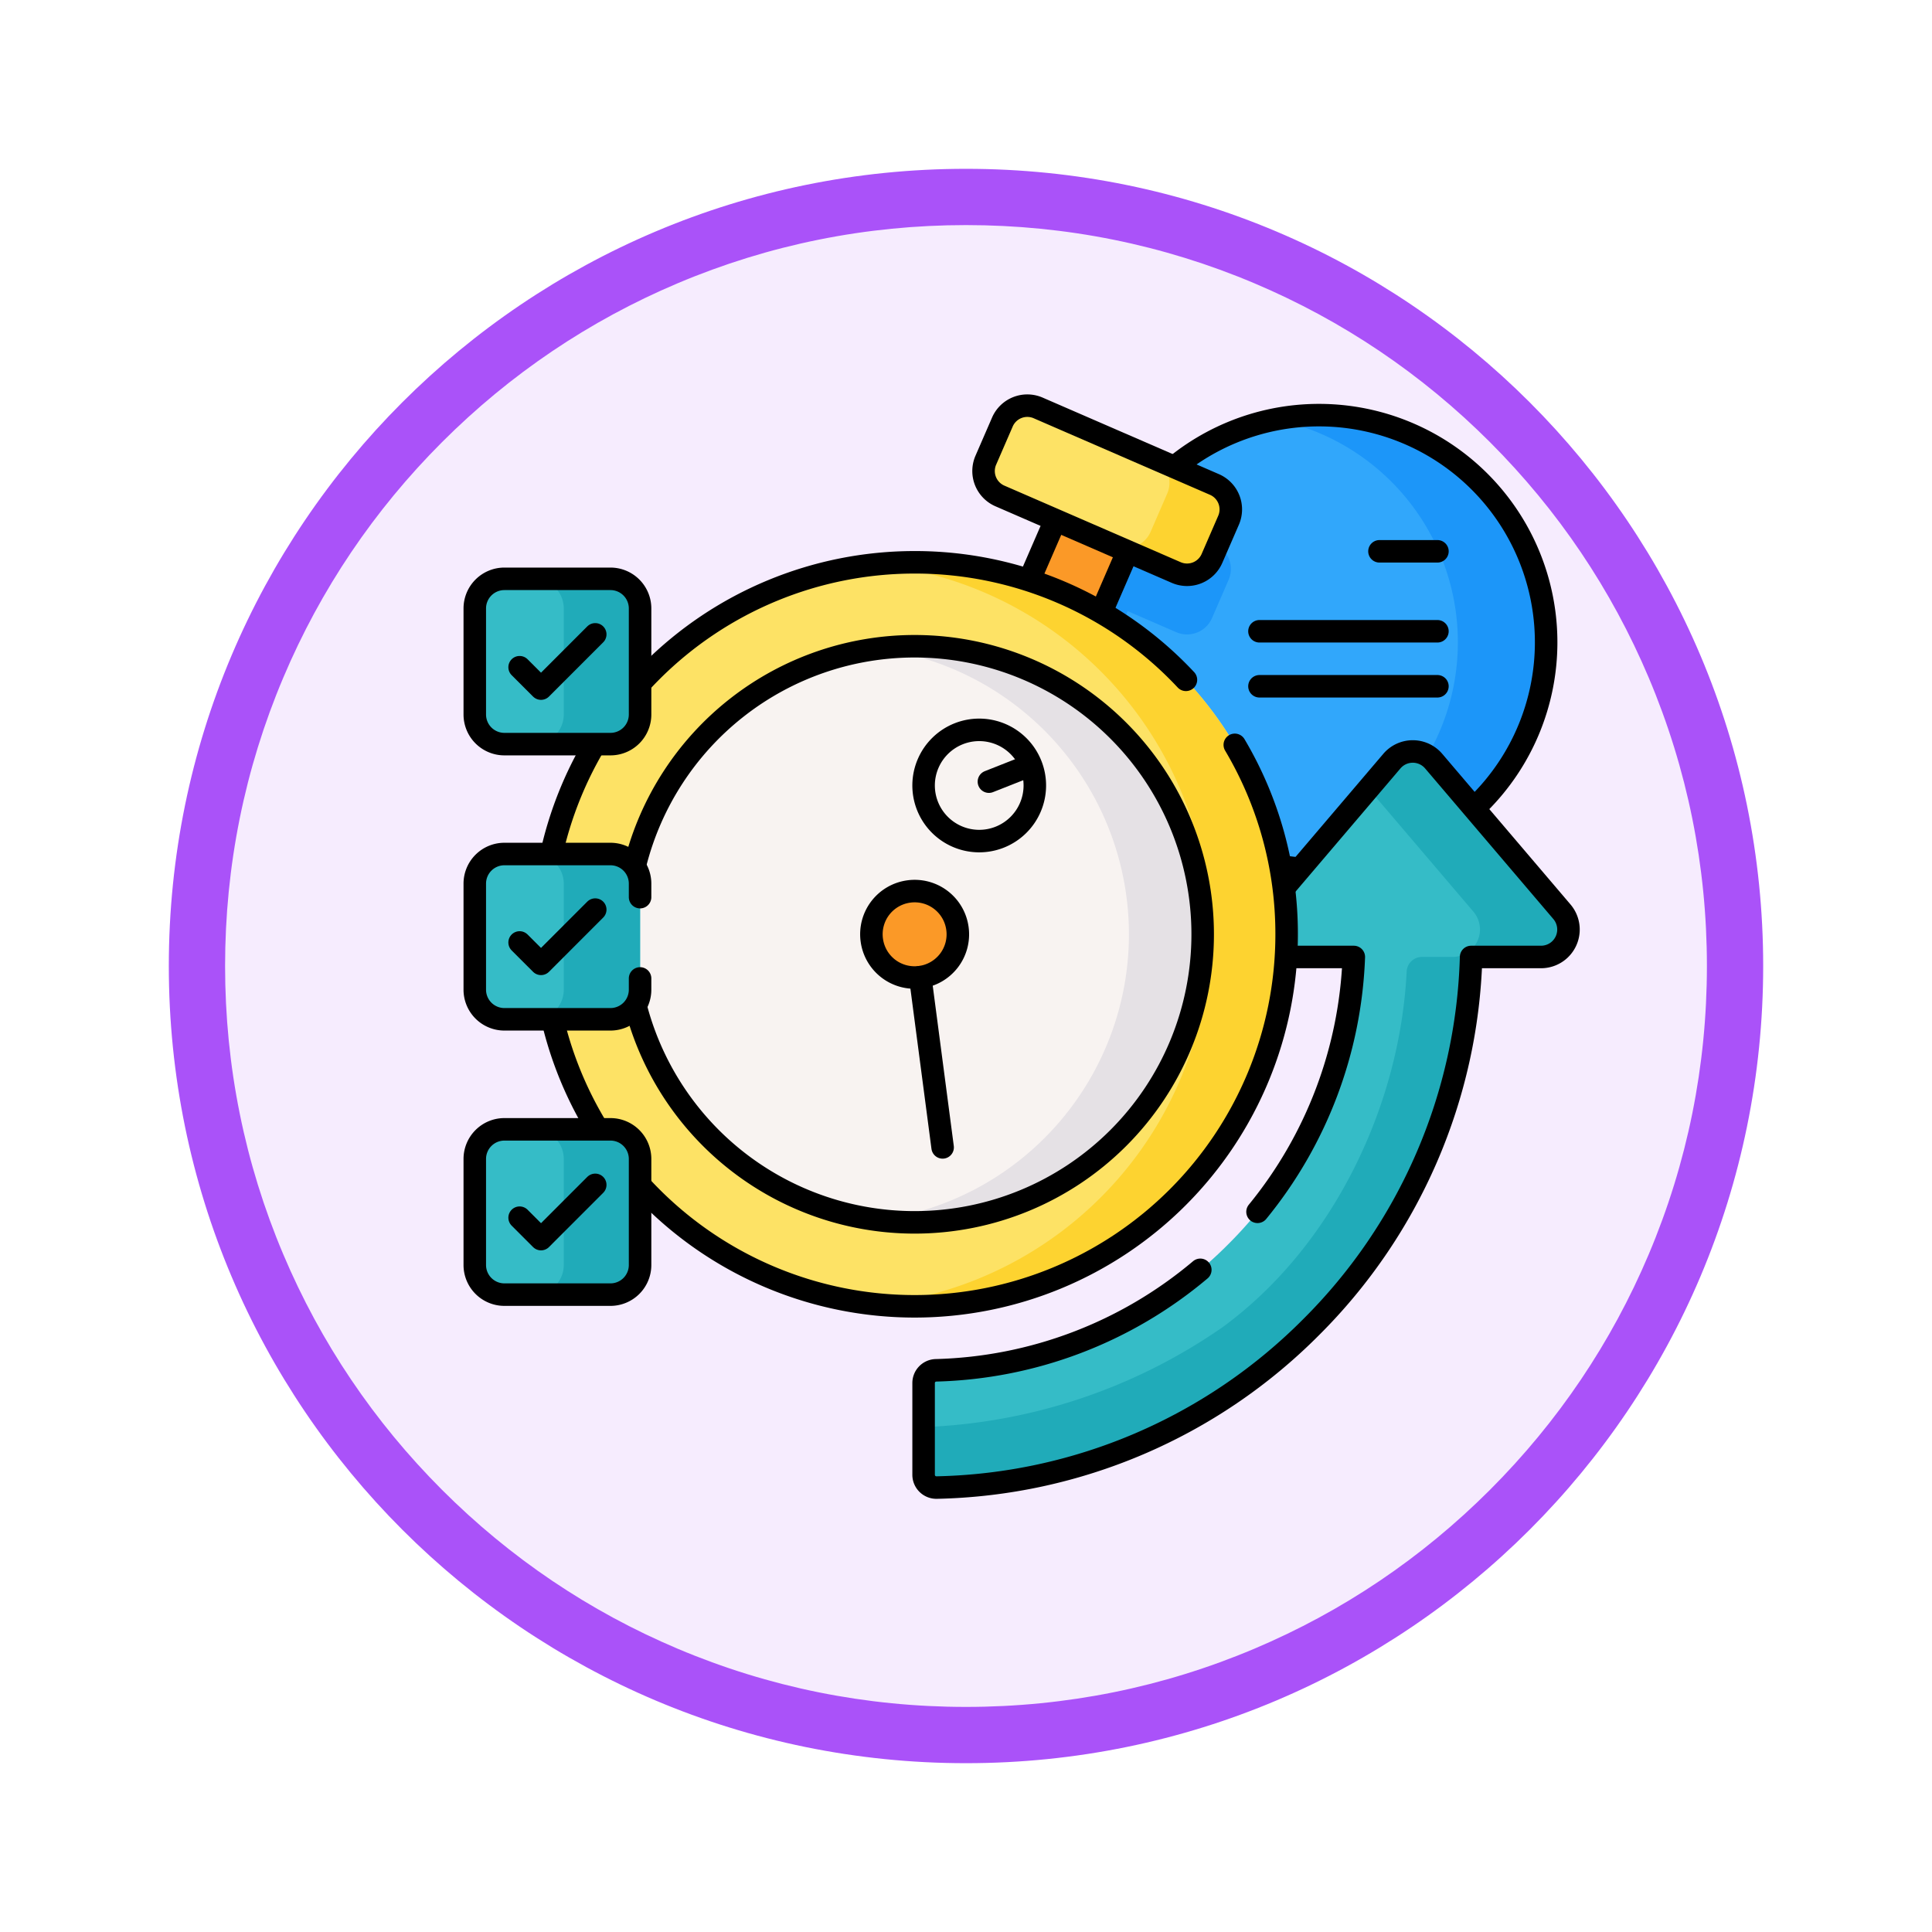 <svg xmlns="http://www.w3.org/2000/svg" xmlns:xlink="http://www.w3.org/1999/xlink" width="103" height="103" viewBox="0 0 103 103">
  <defs>
    <filter id="Trazado_982547" x="0" y="0" width="103" height="103" filterUnits="userSpaceOnUse">
      <feOffset dy="3" input="SourceAlpha"/>
      <feGaussianBlur stdDeviation="3" result="blur"/>
      <feFlood flood-opacity="0.161"/>
      <feComposite operator="in" in2="blur"/>
      <feComposite in="SourceGraphic"/>
    </filter>
    <clipPath id="clip-path">
      <path id="path9483" d="M0-682.665H60.068V-622.6H0Z" transform="translate(0 682.665)"/>
    </clipPath>
  </defs>
  <g id="Grupo_1224679" data-name="Grupo 1224679" transform="translate(-1035 -4543.5)">
    <g id="Grupo_1210961" data-name="Grupo 1210961" transform="translate(844 3351.888)">
      <g id="Grupo_1210290" data-name="Grupo 1210290" transform="translate(0 -2868)">
        <g id="Grupo_1207485" data-name="Grupo 1207485" transform="translate(0 396.112)">
          <g id="Grupo_1207313" data-name="Grupo 1207313" transform="translate(0 2919.5)">
            <g id="Grupo_1202212" data-name="Grupo 1202212" transform="translate(-80 -126.414)">
              <g id="Grupo_1174813" data-name="Grupo 1174813" transform="translate(280 876.414)">
                <g id="Grupo_1201680" data-name="Grupo 1201680">
                  <g id="Grupo_1201330" data-name="Grupo 1201330">
                    <g id="Grupo_1172010" data-name="Grupo 1172010">
                      <g id="Grupo_1171046" data-name="Grupo 1171046">
                        <g id="Grupo_1148525" data-name="Grupo 1148525">
                          <g transform="matrix(1, 0, 0, 1, -9, -6)" filter="url(#Trazado_982547)">
                            <g id="Trazado_982547-2" data-name="Trazado 982547" transform="translate(9 6)" fill="#f6ecfe">
                              <path d="M 42.5 83.5 C 36.964 83.5 31.595 82.416 26.541 80.279 C 21.659 78.214 17.274 75.257 13.509 71.491 C 9.743 67.726 6.786 63.341 4.721 58.459 C 2.584 53.405 1.5 48.036 1.5 42.5 C 1.5 36.964 2.584 31.595 4.721 26.541 C 6.786 21.659 9.743 17.274 13.509 13.509 C 17.274 9.743 21.659 6.786 26.541 4.721 C 31.595 2.584 36.964 1.5 42.5 1.5 C 48.036 1.5 53.405 2.584 58.459 4.721 C 63.341 6.786 67.726 9.743 71.491 13.509 C 75.257 17.274 78.214 21.659 80.279 26.541 C 82.416 31.595 83.5 36.964 83.5 42.5 C 83.5 48.036 82.416 53.405 80.279 58.459 C 78.214 63.341 75.257 67.726 71.491 71.491 C 67.726 75.257 63.341 78.214 58.459 80.279 C 53.405 82.416 48.036 83.5 42.5 83.5 Z" stroke="none"/>
                              <path d="M 42.5 3 C 37.166 3 31.994 4.044 27.126 6.103 C 22.422 8.092 18.198 10.941 14.569 14.569 C 10.941 18.198 8.092 22.422 6.103 27.126 C 4.044 31.994 3 37.166 3 42.5 C 3 47.834 4.044 53.006 6.103 57.874 C 8.092 62.578 10.941 66.802 14.569 70.431 C 18.198 74.059 22.422 76.908 27.126 78.897 C 31.994 80.956 37.166 82 42.5 82 C 47.834 82 53.006 80.956 57.874 78.897 C 62.578 76.908 66.802 74.059 70.431 70.431 C 74.059 66.802 76.908 62.578 78.897 57.874 C 80.956 53.006 82 47.834 82 42.5 C 82 37.166 80.956 31.994 78.897 27.126 C 76.908 22.422 74.059 18.198 70.431 14.569 C 66.802 10.941 62.578 8.092 57.874 6.103 C 53.006 4.044 47.834 3 42.5 3 M 42.5 0 C 65.972 0 85 19.028 85 42.5 C 85 65.972 65.972 85 42.5 85 C 19.028 85 0 65.972 0 42.5 C 0 19.028 19.028 0 42.5 0 Z" stroke="none" fill="#aa52f9"/>
                            </g>
                          </g>
                        </g>
                      </g>
                    </g>
                  </g>
                </g>
              </g>
            </g>
          </g>
        </g>
      </g>
    </g>
    <g id="g9477" transform="translate(1059.432 5246.597)">
      <g id="g9479" transform="translate(0 -682.665)">
        <g id="g9481" clip-path="url(#clip-path)">
          <g id="g9487" transform="translate(33.778 1.7)">
            <path id="path9489" d="M-251.031-125.515a12.11,12.11,0,0,1-12.11,12.11,12.11,12.11,0,0,1-12.11-12.11,12.11,12.11,0,0,1,12.11-12.11,12.11,12.11,0,0,1,12.11,12.11" transform="translate(275.25 137.625)" fill="#31a7fb"/>
          </g>
          <g id="g9491" transform="translate(33.778 6.731)">
            <path id="path9493" d="M-75.551-38.887l-.883,2.036a1.45,1.45,0,0,1-1.906.753l-2.589-1.124-1.7,3.916a12.071,12.071,0,0,1-.21-2.254,12.044,12.044,0,0,1,2.284-7.079l4.253,1.845a1.449,1.449,0,0,1,.752,1.906" transform="translate(82.84 42.639)" fill="#1c96f9"/>
          </g>
          <g id="g9495" transform="translate(43.536 1.7)">
            <path id="path9497" d="M-149.885-125.517A12.11,12.11,0,0,1-162-113.407a12.134,12.134,0,0,1-2.351-.229,12.113,12.113,0,0,0,9.76-11.881,12.113,12.113,0,0,0-9.76-11.881,12.133,12.133,0,0,1,2.351-.229,12.109,12.109,0,0,1,12.11,12.11" transform="translate(164.346 137.626)" fill="#1c96f9"/>
          </g>
          <g id="g9499" transform="translate(33.778 1.7)">
            <path id="path9501" d="M-251.031-125.515a12.11,12.11,0,0,1-12.11,12.11,12.11,12.11,0,0,1-12.11-12.11,12.11,12.11,0,0,1,12.11-12.11A12.11,12.11,0,0,1-251.031-125.515Z" transform="translate(275.25 137.625)" fill="none" stroke="#000" stroke-linecap="round" stroke-linejoin="round" stroke-miterlimit="10" stroke-width="1.2"/>
          </g>
          <g id="g9503" transform="translate(24.809 19.63)">
            <path id="path9505" d="M-352.685-88.558l-6.836-8.029a1.464,1.464,0,0,0-2.229,0l-6.836,8.029a1.463,1.463,0,0,0,1.114,2.412h3.693a22.787,22.787,0,0,1-6.7,15.323,22.791,22.791,0,0,1-15.57,6.713.678.678,0,0,0-.66.678v4.892a.681.681,0,0,0,.7.68A29,29,0,0,0-366.064-66.4a29,29,0,0,0,8.537-19.742h3.727a1.463,1.463,0,0,0,1.114-2.412" transform="translate(386.712 97.102)" fill="#35bcc7"/>
          </g>
          <g id="g9507" transform="translate(24.809 19.63)">
            <path id="path9509" d="M-341.141-113.56h-3.728a28.994,28.994,0,0,1-8.537,19.742,29,29,0,0,1-19.953,8.545.682.682,0,0,1-.7-.681v-2.542a29.834,29.834,0,0,0,15.938-5.323c5.842-4.27,9.461-11.742,9.819-18.965a.815.815,0,0,1,.813-.777h1.632a1.464,1.464,0,0,0,1.114-2.413l-5.6-6.573,1.24-1.456a1.465,1.465,0,0,1,2.229,0l6.836,8.029a1.463,1.463,0,0,1-1.114,2.412" transform="translate(374.054 124.516)" fill="#20abb9"/>
          </g>
          <g id="g9511" transform="translate(24.809 19.63)">
            <path id="path9513" d="M-152.884-286.439a22.763,22.763,0,0,1-14.091,5.357.678.678,0,0,0-.66.678v4.893a.681.681,0,0,0,.7.68,29,29,0,0,0,19.952-8.545,28.994,28.994,0,0,0,8.537-19.742h3.727a1.463,1.463,0,0,0,1.114-2.412l-6.837-8.029a1.463,1.463,0,0,0-2.229,0l-6.836,8.029a1.463,1.463,0,0,0,1.114,2.412h3.693a22.756,22.756,0,0,1-5.133,13.586" transform="translate(167.634 314.075)" fill="none" stroke="#000" stroke-linecap="round" stroke-linejoin="round" stroke-miterlimit="10" stroke-width="1.2"/>
          </g>
          <g id="g9515" transform="translate(29.632 5.945)">
            <path id="path9517" d="M-39.945-83.914-43.8-85.587l2.788-6.423,3.854,1.673Z" transform="translate(43.799 92.01)" fill="#fb9927"/>
          </g>
          <g id="g9519" transform="translate(29.632 5.945)">
            <path id="path9521" d="M-39.945-83.914-43.8-85.587l2.788-6.423,3.854,1.673Z" transform="translate(43.799 92.01)" fill="none" stroke="#000" stroke-linecap="round" stroke-linejoin="round" stroke-miterlimit="10" stroke-width="1.2"/>
          </g>
          <g id="g9523" transform="translate(4.496 9.546)">
            <path id="path9525" d="M-411.128-205.564a19.833,19.833,0,0,1-19.833,19.833,19.833,19.833,0,0,1-19.833-19.833A19.833,19.833,0,0,1-430.961-225.4a19.833,19.833,0,0,1,19.833,19.833" transform="translate(450.794 225.397)" fill="#fde265"/>
          </g>
          <g id="g9527" transform="translate(22.28 9.546)">
            <path id="path9529" d="M-226.791-205.576a19.833,19.833,0,0,1-19.832,19.832,19.692,19.692,0,0,1-2.048-.106,19.834,19.834,0,0,0,17.783-19.727A19.835,19.835,0,0,0-248.671-225.3a19.662,19.662,0,0,1,2.048-.106,19.833,19.833,0,0,1,19.832,19.834" transform="translate(248.671 225.41)" fill="#fdd330"/>
          </g>
          <g id="g9531" transform="translate(8.972 14.022)">
            <path id="path9533" d="M-318.339-159.17A15.357,15.357,0,0,1-333.7-143.813a15.357,15.357,0,0,1-15.357-15.357A15.357,15.357,0,0,1-333.7-174.526a15.357,15.357,0,0,1,15.357,15.357" transform="translate(349.052 174.526)" fill="#f8f3f1"/>
          </g>
          <g id="g9535" transform="translate(22.364 14.022)">
            <path id="path9537" d="M-179.543-159.177A15.357,15.357,0,0,1-194.9-143.821a15.423,15.423,0,0,1-1.965-.125,15.359,15.359,0,0,0,13.39-15.231,15.359,15.359,0,0,0-13.39-15.232,15.418,15.418,0,0,1,1.965-.125,15.357,15.357,0,0,1,15.357,15.357" transform="translate(196.865 174.534)" fill="#e5e1e5"/>
          </g>
          <g id="g9539" transform="translate(4.496 9.546)">
            <path id="path9541" d="M-355.486-64.94a19.777,19.777,0,0,0-14.464-6.265,19.833,19.833,0,0,0-19.833,19.833A19.833,19.833,0,0,0-369.95-31.54a19.833,19.833,0,0,0,19.833-19.833,19.739,19.739,0,0,0-2.764-10.1" transform="translate(389.783 71.205)" fill="none" stroke="#000" stroke-linecap="round" stroke-linejoin="round" stroke-miterlimit="10" stroke-width="1.2"/>
          </g>
          <g id="g9543" transform="translate(28 1.194)">
            <path id="path9545" d="M-106.514-92.211l-9.4-4.082a1.449,1.449,0,0,1-.752-1.906l.884-2.036a1.449,1.449,0,0,1,1.906-.752l9.4,4.082A1.449,1.449,0,0,1-103.724-95l-.884,2.036a1.449,1.449,0,0,1-1.906.752" transform="translate(116.79 101.108)" fill="#fde265"/>
          </g>
          <g id="g9547" transform="translate(35.006 3.977)">
            <path id="path9549" d="M-62.811-34.464l-.884,2.036a1.449,1.449,0,0,1-1.906.753l-3.27-1.419a1.449,1.449,0,0,0,1.906-.753l.884-2.036a1.449,1.449,0,0,0-.752-1.906l3.27,1.419a1.448,1.448,0,0,1,.752,1.906" transform="translate(68.87 37.789)" fill="#fdd330"/>
          </g>
          <g id="g9551" transform="translate(28 1.194)">
            <path id="path9553" d="M-106.514-92.211l-9.4-4.082a1.449,1.449,0,0,1-.752-1.906l.884-2.036a1.449,1.449,0,0,1,1.906-.752l9.4,4.082A1.449,1.449,0,0,1-103.724-95l-.884,2.036A1.449,1.449,0,0,1-106.514-92.211Z" transform="translate(116.79 101.108)" fill="none" stroke="#000" stroke-linecap="round" stroke-linejoin="round" stroke-miterlimit="10" stroke-width="1.2"/>
          </g>
          <g id="g9555" transform="translate(22.025 27.075)">
            <path id="path9557" d="M-47.754-23.876a2.3,2.3,0,0,1-2.3,2.3,2.3,2.3,0,0,1-2.3-2.3,2.3,2.3,0,0,1,2.3-2.3,2.3,2.3,0,0,1,2.3,2.3" transform="translate(52.361 26.18)" fill="#fb9927"/>
          </g>
          <g id="g9559" transform="translate(22.025 27.075)">
            <path id="path9561" d="M-47.553-20.768a2.3,2.3,0,0,1-1.984,2.584,2.3,2.3,0,0,1-2.584-1.984,2.3,2.3,0,0,1,1.984-2.584A2.3,2.3,0,0,1-47.553-20.768Z" transform="translate(52.141 22.771)" fill="none" stroke="#000" stroke-linecap="round" stroke-linejoin="round" stroke-miterlimit="10" stroke-width="1.2"/>
          </g>
          <g id="g9563" transform="translate(24.629 31.663)">
            <path id="path9565" d="M0,0,1.193,9.076" fill="none" stroke="#000" stroke-linecap="round" stroke-linejoin="round" stroke-miterlimit="10" stroke-width="1.2"/>
          </g>
          <g id="g9567" transform="translate(9.43 14.022)">
            <path id="path9569" d="M0-120.446a15.363,15.363,0,0,1,14.9-11.621A15.357,15.357,0,0,1,30.256-116.71,15.357,15.357,0,0,1,14.9-101.353,15.363,15.363,0,0,1,.062-112.735" transform="translate(0 132.066)" fill="none" stroke="#000" stroke-linecap="round" stroke-linejoin="round" stroke-miterlimit="10" stroke-width="1.2"/>
          </g>
          <g id="g9571" transform="translate(24.808 18.479)">
            <path id="path9573" d="M-58.91-42.961a2.964,2.964,0,0,1-3.9,1.539,2.964,2.964,0,0,1-1.539-3.9,2.964,2.964,0,0,1,3.9-1.539A2.964,2.964,0,0,1-58.91-42.961Z" transform="translate(64.594 47.106)" fill="none" stroke="#000" stroke-linecap="round" stroke-linejoin="round" stroke-miterlimit="10" stroke-width="1.2"/>
          </g>
          <g id="g9575" transform="translate(28.289 20.462)">
            <path id="path9577" d="M0-8.062,1.971-8.84" transform="translate(0 8.84)" fill="none" stroke="#000" stroke-linecap="round" stroke-linejoin="round" stroke-miterlimit="10" stroke-width="1.2"/>
          </g>
          <g id="g9579" transform="translate(0.88 10.427)">
            <path id="path9581" d="M-74.973-91.338h-5.654a1.579,1.579,0,0,1-1.579-1.579v-5.654a1.579,1.579,0,0,1,1.579-1.579h5.654a1.579,1.579,0,0,1,1.579,1.579v5.654a1.579,1.579,0,0,1-1.579,1.579" transform="translate(82.206 100.15)" fill="#35bcc7"/>
          </g>
          <g id="g9583" transform="translate(4.045 10.427)">
            <path id="path9585" d="M-58.54-16.366v5.654a1.579,1.579,0,0,1-1.579,1.579h-4.069a1.579,1.579,0,0,0,1.579-1.579v-5.654a1.579,1.579,0,0,0-1.579-1.579h4.069a1.579,1.579,0,0,1,1.579,1.579" transform="translate(64.188 17.945)" fill="#20abb9"/>
          </g>
          <g id="g9587" transform="translate(0.88 10.427)">
            <path id="path9589" d="M-74.973-91.338h-5.654a1.579,1.579,0,0,1-1.579-1.579v-5.654a1.579,1.579,0,0,1,1.579-1.579h5.654a1.579,1.579,0,0,1,1.579,1.579v5.654A1.579,1.579,0,0,1-74.973-91.338Z" transform="translate(82.206 100.15)" fill="none" stroke="#000" stroke-linecap="round" stroke-linejoin="round" stroke-miterlimit="10" stroke-width="1.2"/>
          </g>
          <g id="g9591" transform="translate(0.88 25.102)">
            <path id="path9593" d="M-74.973-91.338h-5.654a1.579,1.579,0,0,1-1.579-1.579v-5.654a1.579,1.579,0,0,1,1.579-1.579h5.654a1.579,1.579,0,0,1,1.579,1.579v5.654a1.579,1.579,0,0,1-1.579,1.579" transform="translate(82.206 100.15)" fill="#35bcc7"/>
          </g>
          <g id="g9595" transform="translate(4.045 25.102)">
            <path id="path9597" d="M-58.54-16.366v5.654a1.579,1.579,0,0,1-1.579,1.579h-4.069a1.579,1.579,0,0,0,1.579-1.579v-5.654a1.579,1.579,0,0,0-1.579-1.579h4.069a1.579,1.579,0,0,1,1.579,1.579" transform="translate(64.188 17.945)" fill="#20abb9"/>
          </g>
          <g id="g9599" transform="translate(0.88 25.102)">
            <path id="path9601" d="M-91.338-23.78V-24.5a1.579,1.579,0,0,0-1.579-1.579h-5.654A1.579,1.579,0,0,0-100.15-24.5v5.654a1.579,1.579,0,0,0,1.579,1.579h5.654a1.579,1.579,0,0,0,1.579-1.579v-.6" transform="translate(100.15 26.075)" fill="none" stroke="#000" stroke-linecap="round" stroke-linejoin="round" stroke-miterlimit="10" stroke-width="1.2"/>
          </g>
          <g id="g9603" transform="translate(0.88 39.776)">
            <path id="path9605" d="M-74.973-91.338h-5.654a1.579,1.579,0,0,1-1.579-1.579v-5.654a1.579,1.579,0,0,1,1.579-1.579h5.654a1.579,1.579,0,0,1,1.579,1.579v5.654a1.579,1.579,0,0,1-1.579,1.579" transform="translate(82.206 100.15)" fill="#35bcc7"/>
          </g>
          <g id="g9607" transform="translate(4.045 39.776)">
            <path id="path9609" d="M-58.54-16.365v5.654a1.579,1.579,0,0,1-1.579,1.579h-4.069a1.579,1.579,0,0,0,1.579-1.579v-5.654a1.579,1.579,0,0,0-1.579-1.579h4.069a1.579,1.579,0,0,1,1.579,1.579" transform="translate(64.188 17.944)" fill="#20abb9"/>
          </g>
          <g id="g9611" transform="translate(0.88 39.776)">
            <path id="path9613" d="M-74.973-91.338h-5.654a1.579,1.579,0,0,1-1.579-1.579v-5.654a1.579,1.579,0,0,1,1.579-1.579h5.654a1.579,1.579,0,0,1,1.579,1.579v5.654A1.579,1.579,0,0,1-74.973-91.338Z" transform="translate(82.206 100.15)" fill="none" stroke="#000" stroke-linecap="round" stroke-linejoin="round" stroke-miterlimit="10" stroke-width="1.2"/>
          </g>
          <g id="g9615" transform="translate(3.27 13.388)">
            <path id="path9617" d="M0-18.14,1.141-17l2.891-2.892" transform="translate(0 19.891)" fill="none" stroke="#000" stroke-linecap="round" stroke-linejoin="round" stroke-miterlimit="10" stroke-width="1.2"/>
          </g>
          <g id="g9619" transform="translate(3.27 28.062)">
            <path id="path9621" d="M0-18.14,1.141-17l2.891-2.892" transform="translate(0 19.891)" fill="none" stroke="#000" stroke-linecap="round" stroke-linejoin="round" stroke-miterlimit="10" stroke-width="1.2"/>
          </g>
          <g id="g9623" transform="translate(3.27 42.736)">
            <path id="path9625" d="M0-18.142,1.141-17l2.891-2.892" transform="translate(0 19.892)" fill="none" stroke="#000" stroke-linecap="round" stroke-linejoin="round" stroke-miterlimit="10" stroke-width="1.2"/>
          </g>
          <g id="g9627" transform="translate(49.111 8.96)">
            <path id="path9629" d="M0,0H3.091" fill="none" stroke="#000" stroke-linecap="round" stroke-linejoin="round" stroke-miterlimit="10" stroke-width="1.2"/>
          </g>
          <g id="g9631" transform="translate(42.713 13.223)">
            <path id="path9633" d="M0,0H9.488" fill="none" stroke="#000" stroke-linecap="round" stroke-linejoin="round" stroke-miterlimit="10" stroke-width="1.2"/>
          </g>
          <g id="g9635" transform="translate(42.713 16.155)">
            <path id="path9637" d="M0,0H9.488" fill="none" stroke="#000" stroke-linecap="round" stroke-linejoin="round" stroke-miterlimit="10" stroke-width="1.2"/>
          </g>
        </g>
      </g>
    </g>
  </g>
</svg>
